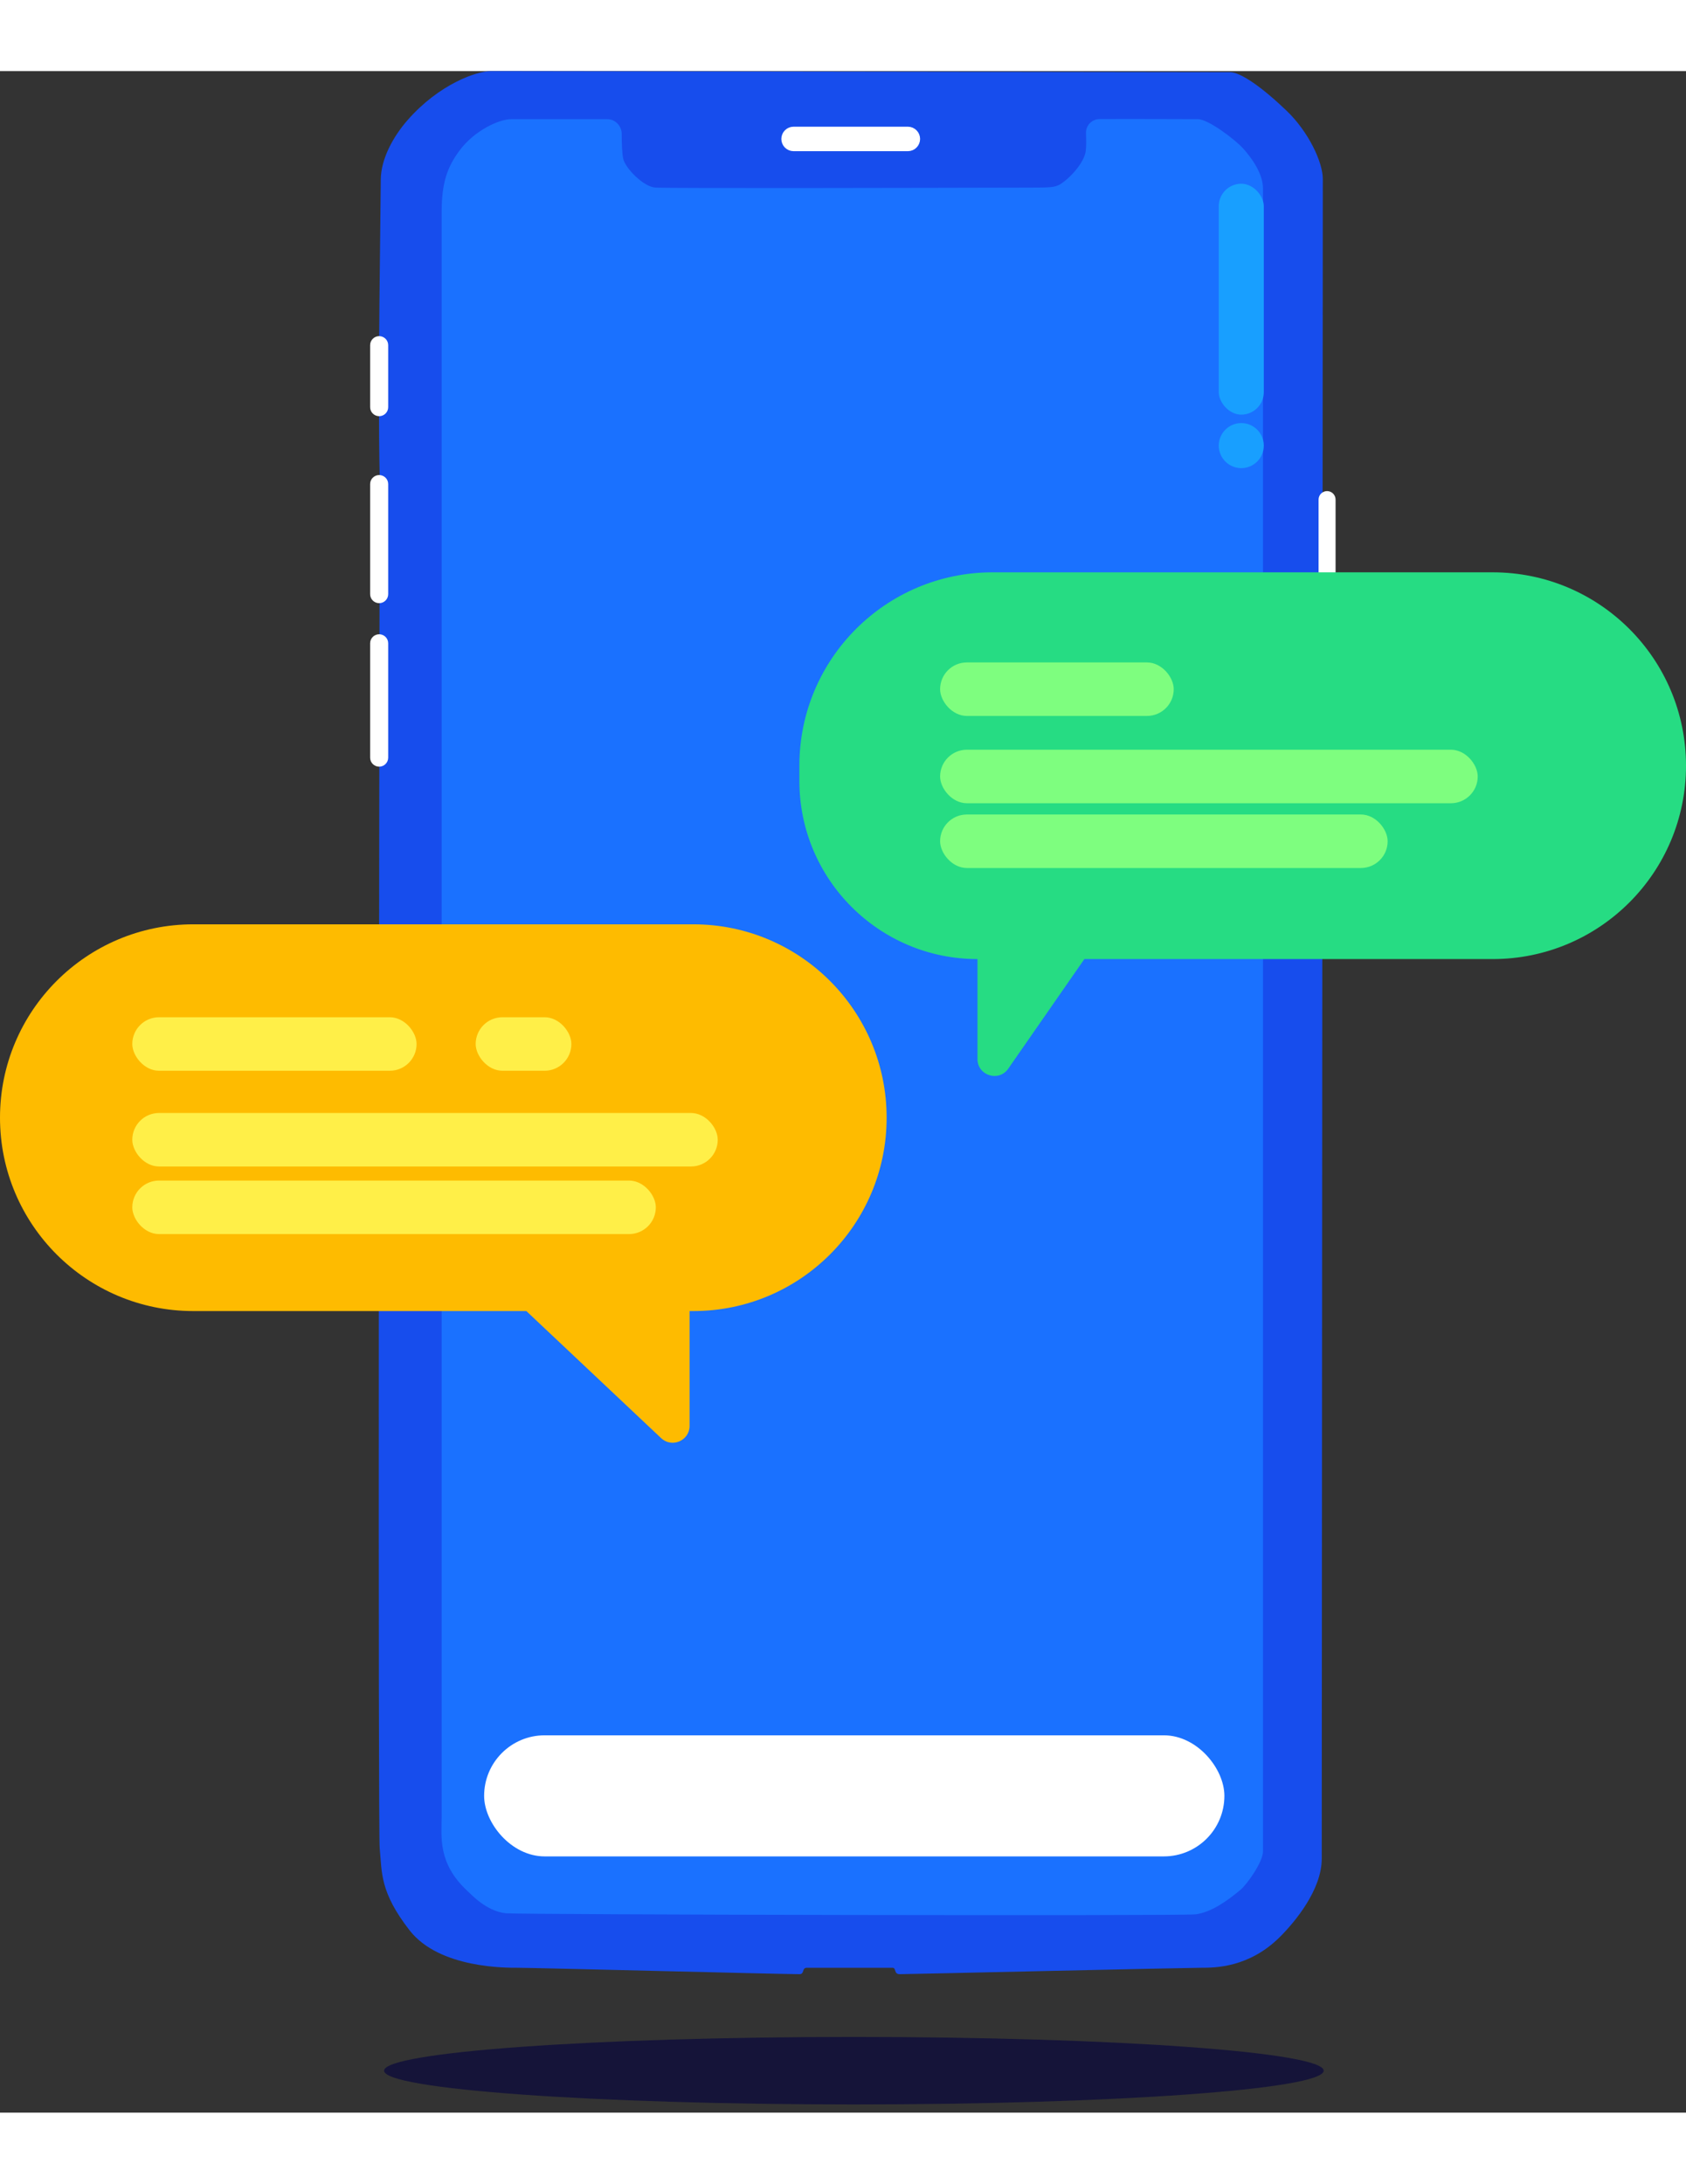 <svg width='560' id="eQlf2V9Xtsa1" xmlns="http://www.w3.org/2000/svg" xmlns:xlink="http://www.w3.org/1999/xlink" viewBox="0 0 599 725" shape-rendering="geometricPrecision" text-rendering="geometricPrecision"><rect x="0" y="0" width="599" height="725" fill="#333333" stroke="none"/><style><![CDATA[#eQlf2V9Xtsa2_ts {animation: eQlf2V9Xtsa2_ts__ts 3000ms linear infinite normal forwards}@keyframes eQlf2V9Xtsa2_ts__ts { 0% {transform: translate(303.367px,710.099px) scale(0.85,0.85);animation-timing-function: cubic-bezier(1,0,0,1)} 50% {transform: translate(303.367px,710.099px) scale(1,1);animation-timing-function: cubic-bezier(1,0,0,1)} 100% {transform: translate(303.367px,710.099px) scale(0.85,0.85)}} #eQlf2V9Xtsa3_to {animation: eQlf2V9Xtsa3_to__to 3000ms linear infinite normal forwards}@keyframes eQlf2V9Xtsa3_to__to { 0% {transform: translate(299.5px,362.099px);animation-timing-function: cubic-bezier(1,0,0,1)} 50% {transform: translate(299.5px,386.686px);animation-timing-function: cubic-bezier(1,0,0,1)} 100% {transform: translate(299.5px,362.1px)}}]]></style><g id="eQlf2V9Xtsa2_ts" transform="translate(303.367,710.099) scale(0.85,0.85)"><path id="eQlf2V9Xtsa2" d="M303.367,724.199C411.818,724.199,499.734,717.886,499.734,710.099C499.734,702.313,411.818,696,303.367,696C194.917,696,107,702.313,107,710.099C107,717.886,194.917,724.199,303.367,724.199Z" transform="translate(-303.367,-710.099)" fill="rgb(21,20,57)" stroke="none" stroke-width="1"/></g><g id="eQlf2V9Xtsa3_to" transform="translate(299.5,362.099)"><g id="eQlf2V9Xtsa3" transform="translate(-299.5,-362.099)"><path id="eQlf2V9Xtsa4" d="M134.898,631.049C134.291,624.674,134.645,303.571,134.898,143.817C134.139,112.448,135.277,47.433,135.277,38.705C135.277,31.116,139.831,23.093,144.764,17.455C156.053,4.554,169.429,0,174.362,0C183.469,0,433.156,0.379,436.951,0.379C440.746,0.379,448.335,5.692,457.063,14.04C464.829,21.468,469.964,32.254,469.964,38.326C469.964,45.156,469.585,623.839,469.585,634.844C469.585,645.848,460.098,657.233,454.786,662.545C443.779,673.549,431.639,673.549,426.706,673.549C421.772,673.549,322.353,675.826,319.697,675.826C317.42,675.826,318.558,673.549,317.04,673.549L286.683,673.549C284.786,673.549,285.925,675.826,284.027,675.826C277.956,675.826,189.161,673.549,183.848,673.549C180.433,673.549,156.147,673.928,145.522,660.268C134.898,646.607,135.729,639.777,134.898,631.049Z" fill="rgb(23,77,237)" stroke="none" stroke-width="1"/><path id="eQlf2V9Xtsa5" d="M469.964,236.406L469.964,152.165C469.964,151.327,470.644,150.647,471.482,150.647C472.32,150.647,473,151.327,473,152.165L473,236.406C473,237.245,472.32,237.924,471.482,237.924C470.644,237.924,469.964,237.245,469.964,236.406Z" fill="rgb(255,255,255)" stroke="none" stroke-width="1"/><path id="eQlf2V9Xtsa6" d="M156.908,620.044L156.908,50.089C156.908,39.844,158.807,34.152,163.361,28.081C168.671,21,177.401,17.076,181.575,17.076L215.731,17.076C218.612,17.076,220.895,19.505,220.887,22.385C220.878,25.812,221.027,29.367,221.416,31.116C222.174,34.531,228.625,41.083,232.803,41.362C237.627,41.684,331.961,41.459,363.763,41.384L365.991,41.379L366.327,41.378C372.522,41.364,374.752,41.358,376.616,40.223C379.953,38.191,385.124,32.711,385.727,28.46C385.956,26.845,385.906,24.527,385.832,22.02C385.751,19.282,387.93,17.052,390.67,17.039C402.939,16.98,421.324,17.076,425.567,17.076C429.362,17.076,438.849,24.418,441.508,27.322C444.167,30.225,448.715,36.049,448.715,41.741L448.718,632.187C448.718,635.982,443.023,643.951,440.746,645.848C435.371,650.328,430.121,653.817,424.811,654.576C420.528,655.188,184.228,654.702,179.676,654.196C172.844,653.437,167.532,647.636,166.016,646.228C155.393,636.358,156.909,626.875,156.908,620.044Z" fill="rgb(26,113,255)" stroke="none" stroke-width="1"/><path id="eQlf2V9Xtsa7" d="M133,119.342L133,97.333C133,96.389,133.765,95.625,134.708,95.625C135.651,95.625,136.415,96.389,136.415,97.333L136.415,119.342C136.415,120.285,135.651,121.049,134.708,121.049C133.765,121.049,133,120.285,133,119.342Z" fill="rgb(255,255,255)" stroke="none" stroke-width="1"/><path id="eQlf2V9Xtsa8" d="M133,185.748L133,146.663C133,145.72,133.765,144.955,134.708,144.955C135.651,144.955,136.415,145.72,136.415,146.663L136.415,185.748C136.415,186.691,135.651,187.455,134.708,187.455C133.765,187.455,133,186.691,133,185.748Z" fill="rgb(255,255,255)" stroke="none" stroke-width="1"/><path id="eQlf2V9Xtsa9" d="M136.415,243.806L136.415,203.203C136.415,202.26,135.651,201.496,134.708,201.496C133.765,201.496,133,202.26,133,203.203L133,243.806C133,244.749,133.765,245.513,134.708,245.513C135.651,245.513,136.415,244.749,136.415,243.806Z" fill="rgb(255,255,255)" stroke="none" stroke-width="1"/><path id="eQlf2V9Xtsa10" d="M322.542,21.25L281.94,21.25C280.368,21.25,279.094,22.524,279.094,24.096C279.094,25.668,280.368,26.942,281.94,26.942L322.542,26.942C324.114,26.942,325.388,25.668,325.388,24.096C325.388,22.524,324.114,21.25,322.542,21.25Z" fill="rgb(255,255,255)" stroke="none" stroke-width="1"/><path id="eQlf2V9Xtsa11" d="M133,119.342L133,97.333C133,96.389,133.765,95.625,134.708,95.625C135.651,95.625,136.415,96.389,136.415,97.333L136.415,119.342C136.415,120.285,135.651,121.049,134.708,121.049C133.765,121.049,133,120.285,133,119.342Z" fill="none" stroke="rgb(255,255,255)" stroke-width="3"/><path id="eQlf2V9Xtsa12" d="M133,185.748L133,146.663C133,145.72,133.765,144.955,134.708,144.955C135.651,144.955,136.415,145.72,136.415,146.663L136.415,185.748C136.415,186.691,135.651,187.455,134.708,187.455C133.765,187.455,133,186.691,133,185.748Z" fill="none" stroke="rgb(255,255,255)" stroke-width="3"/><path id="eQlf2V9Xtsa13" d="M136.415,243.806L136.415,203.203C136.415,202.26,135.651,201.496,134.708,201.496C133.765,201.496,133,202.26,133,203.203L133,243.806C133,244.749,133.765,245.513,134.708,245.513C135.651,245.513,136.415,244.749,136.415,243.806Z" fill="none" stroke="rgb(255,255,255)" stroke-width="3"/><path id="eQlf2V9Xtsa14" d="M469.964,236.406L469.964,152.165C469.964,151.327,470.644,150.647,471.482,150.647C472.32,150.647,473,151.327,473,152.165L473,236.406C473,237.245,472.32,237.924,471.482,237.924C470.644,237.924,469.964,237.245,469.964,236.406Z" fill="none" stroke="rgb(255,255,255)" stroke-width="3"/><path id="eQlf2V9Xtsa15" d="M322.542,21.25L281.94,21.25C280.368,21.25,279.094,22.524,279.094,24.096C279.094,25.668,280.368,26.942,281.94,26.942L322.542,26.942C324.114,26.942,325.388,25.668,325.388,24.096C325.388,22.524,324.114,21.25,322.542,21.25Z" fill="none" stroke="rgb(255,255,255)" stroke-width="3"/><rect id="eQlf2V9Xtsa16" width="16" height="82" rx="8" ry="8" transform="matrix(1 0 0 1 433 40)" fill="rgb(24,159,255)" stroke="none" stroke-width="1"/><circle id="eQlf2V9Xtsa17" r="8" transform="matrix(1 0 0 1 441 133)" fill="rgb(24,159,255)" stroke="none" stroke-width="1"/><path id="eQlf2V9Xtsa18" d="M385.25,315.343L358.209,354.269C354.856,359.096,347.281,356.723,347.281,350.846L347.281,315.343C312.332,315.343,284,287.011,284,252.062L284,246.672C284,208.745,314.745,178,352.672,178L530.328,178C568.255,178,599,208.745,599,246.672C599,284.598,568.255,315.343,530.328,315.343L385.25,315.343Z" fill="rgb(38,220,131)" stroke="none" stroke-width="1"/><rect id="eQlf2V9Xtsa19" width="83" height="19" rx="9.5" ry="9.5" transform="matrix(1 0 0 1 334 210)" fill="rgb(126,254,127)" stroke="none" stroke-width="1"/><rect id="eQlf2V9Xtsa20" width="191" height="19" rx="9.5" ry="9.5" transform="matrix(1 0 0 1 334 241)" fill="rgb(126,254,127)" stroke="none" stroke-width="1"/><rect id="eQlf2V9Xtsa21" width="159" height="19" rx="9.5" ry="9.5" transform="matrix(1 0 0 1 334 264)" fill="rgb(126,254,127)" stroke="none" stroke-width="1"/><path id="eQlf2V9Xtsa22" d="M245,440.343L245,481.101C245,486.361,238.713,489.076,234.885,485.468L187,440.343L68.671,440.343C30.745,440.343,0,409.598,0,371.672C0,333.745,30.745,303,68.671,303L246.328,303C284.255,303,315,333.745,315,371.672C315,409.598,284.255,440.343,246.328,440.343L245,440.343Z" fill="rgb(254,187,0)" stroke="none" stroke-width="1"/><rect id="eQlf2V9Xtsa23" width="101" height="19" rx="9.5" ry="9.5" transform="matrix(1 0 0 1 47 336)" fill="rgb(255,239,72)" stroke="none" stroke-width="1"/><rect id="eQlf2V9Xtsa24" width="34" height="19" rx="9.5" ry="9.5" transform="matrix(1 0 0 1 169 336)" fill="rgb(255,239,72)" stroke="none" stroke-width="1"/><rect id="eQlf2V9Xtsa25" width="208" height="19" rx="9.5" ry="9.5" transform="matrix(1 0 0 1 47 370)" fill="rgb(255,239,72)" stroke="none" stroke-width="1"/><rect id="eQlf2V9Xtsa26" width="186" height="19" rx="9.5" ry="9.5" transform="matrix(1 0 0 1 47 394)" fill="rgb(255,239,72)" stroke="none" stroke-width="1"/><rect id="eQlf2V9Xtsa27" width="263" height="43" rx="21.5" ry="21.5" transform="matrix(1 0 0 1 172 591)" fill="rgb(255,255,255)" stroke="none" stroke-width="1"/></g></g></svg>